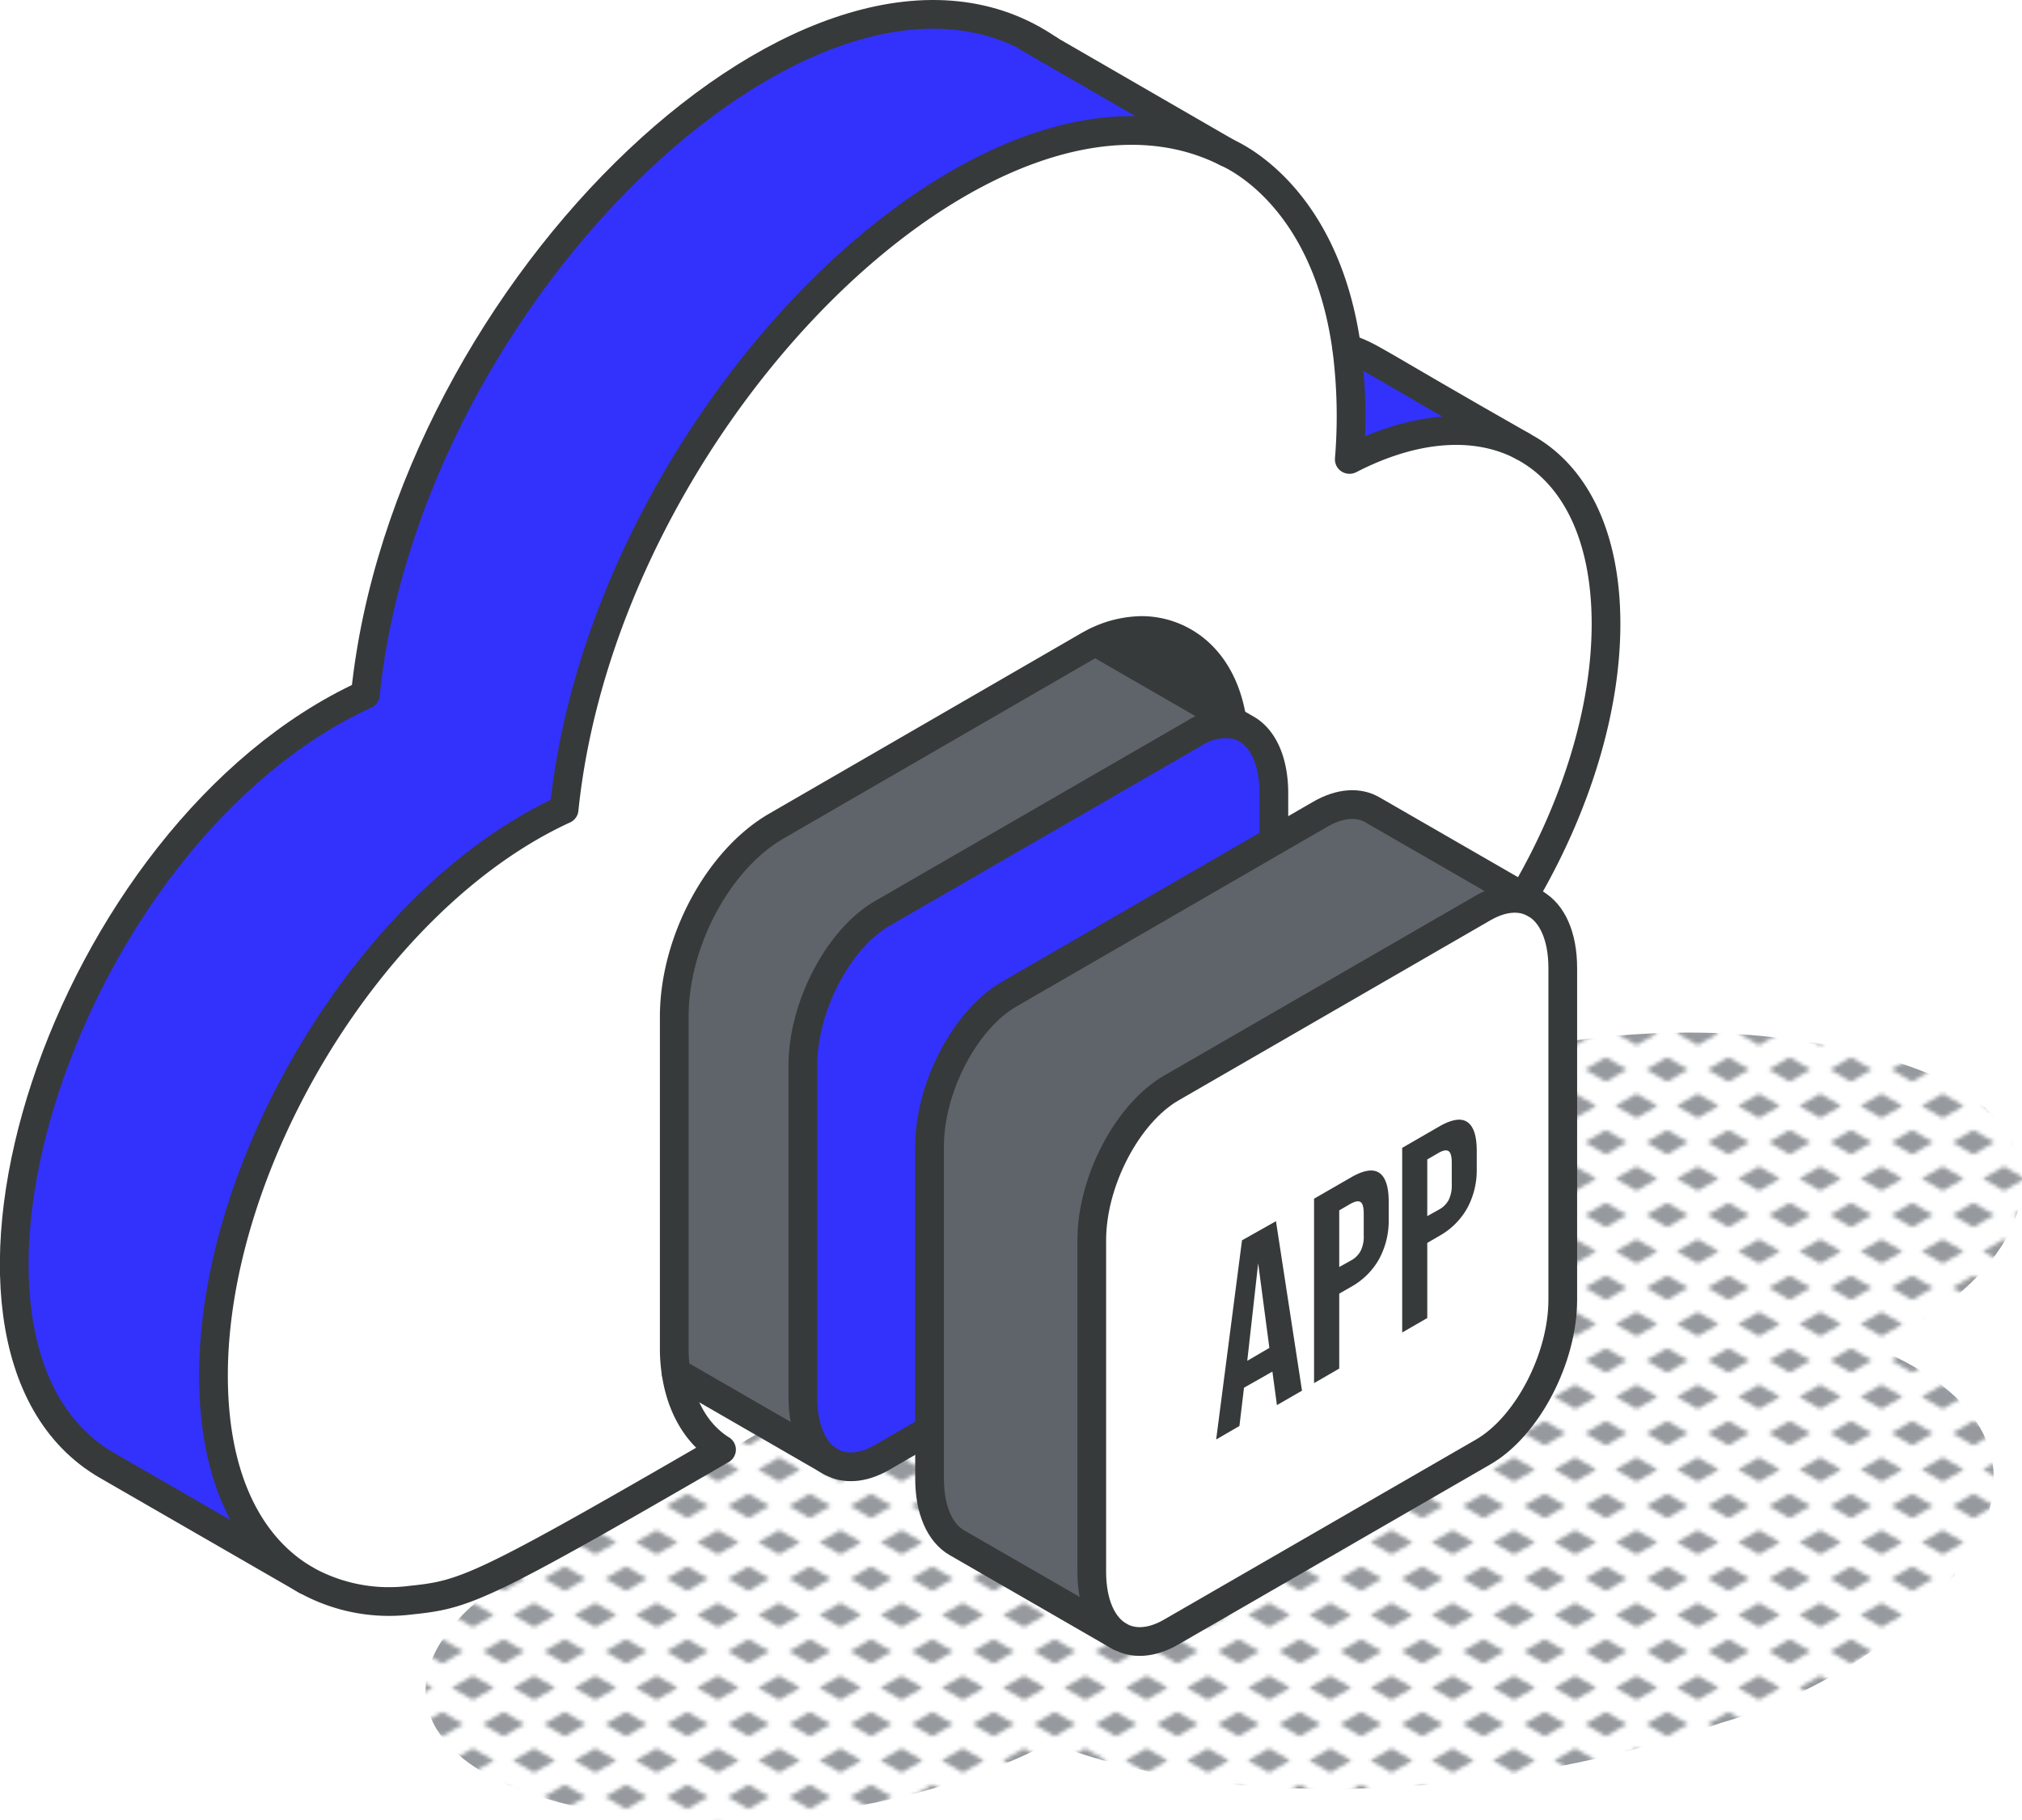 <svg xmlns="http://www.w3.org/2000/svg" xmlns:xlink="http://www.w3.org/1999/xlink" viewBox="0 0 211.3 190.14"><defs><style>.cls-1,.cls-8{fill:none;}.cls-2{fill:#969a9e;}.cls-3{fill:url(#New_Pattern_Swatch_3);}.cls-4{fill:#3232FC;}.cls-5{fill:#5f646b;}.cls-6{fill:#373a3a;}.cls-7{fill:#fff;}.cls-8{stroke:#373a3a;stroke-linecap:round;stroke-linejoin:round;stroke-width:3px;}</style><pattern id="New_Pattern_Swatch_3" data-name="New Pattern Swatch 3" width="16" height="19" patternTransform="translate(-2123.38 -47.85) scale(0.4)" patternUnits="userSpaceOnUse" viewBox="0 0 16 19"><rect class="cls-1" width="16" height="19"/><polygon class="cls-2" points="16 22.18 10.5 19 16 15.82 21.5 19 16 22.18"/><polygon class="cls-2" points="8 12.68 2.5 9.5 8 6.33 13.5 9.5 8 12.68"/><polygon class="cls-2" points="0 22.18 -5.5 19 0 15.82 5.5 19 0 22.18"/><polygon class="cls-2" points="16 3.18 10.5 0 16 -3.17 21.5 0 16 3.18"/><polygon class="cls-2" points="0 3.18 -5.5 0 0 -3.17 5.5 0 0 3.18"/></pattern></defs><g id="Layer_2" data-name="Layer 2"><g id="icons_design" data-name="icons design"><path class="cls-3" d="M197.35,110.73c-25.31-7.24-54.27,0-75.85,14.62L55,163.75C40.36,172.19,41.09,183,56.6,187.8c15,4.68,38.33,2.11,53.11-5.7,0,0,0,0,.05,0,20.06,7.82,48.7,5.43,70.06-2.07,21.19-6.06,43-28.17,15.89-39.31C213.72,132.64,218.48,116.77,197.35,110.73Z"/><path class="cls-4" d="M109.63,5.19C86-11.23,42.53,30,38.16,72.55c-31.37,14.4-48.7,68-27,80.55l20.82,12h0c-5.74-3.31-9.69-10.33-9.69-21.4,0-22.19,16.46-49.87,36.64-59.14,4.22-40.93,44.63-81,69.19-68.67L109.66,5.21Z"/><path class="cls-4" d="M83.9,111.32V146c0,3.34,1.11,5.71,2.87,6.72,1.46.85,3.37.77,5.45-.44l32.59-18.81c4.49-2.59,8-9.47,8.3-15.51,0-.13,0-.25,0-.38V82.9c0-3.34-1.11-5.71-2.87-6.73l-.16-.09a4.36,4.36,0,0,0-1.28-.41,6.11,6.11,0,0,0-4,.94L92.22,95.43C87.62,98.07,83.9,105.19,83.9,111.32Z"/><path class="cls-5" d="M128.76,75.31,114.5,67.08c-.27.13-.55.28-.82.44L81.09,86.34c-6,3.49-10.63,12-10.63,19.9V140.9a16.58,16.58,0,0,0,.18,2.49l16.13,9.31c-1.76-1-2.87-3.38-2.87-6.72V111.32c0-6.13,3.72-13.25,8.32-15.89l32.59-18.82a6.11,6.11,0,0,1,4-.94C128.79,75.55,128.78,75.44,128.76,75.31Z"/><path class="cls-6" d="M128.76,75.31c-.54-3.72-2.29-6.64-5-8.22l-.38-.21a8.88,8.88,0,0,0-4.1-1,10.84,10.84,0,0,0-4.79,1.18Z"/><path class="cls-7" d="M128.81,75.67a4.36,4.36,0,0,1,1.28.41l-1.33-.77C128.78,75.44,128.79,75.55,128.81,75.67Z"/><path class="cls-7" d="M114.5,67.08a11.16,11.16,0,0,1,4.79-1.18,8.88,8.88,0,0,1,4.1,1l.38.21c2.7,1.58,4.45,4.5,5,8.22l1.49.86c1.76,1,2.87,3.39,2.87,6.73,0,0,0,34.92,0,35l6.38-3.69c15.64-9,28.32-31,28.32-49.06,0-9.34-3.33-15.68-8.6-18.51l-.13-.08C154.3,44.1,147.94,44.43,141,48a.05.05,0,0,1-.05,0,54.92,54.92,0,0,0-.23-11.62C138.49,19.93,128.23,16,128.16,15.9,103.6,3.53,63.19,43.64,59,84.57c-20.18,9.27-36.64,37-36.64,59.14,0,11.07,4,18.09,9.69,21.4a17.88,17.88,0,0,0,10.89,2.09c5.69-.59,7.24-1.1,32.49-15.73-2.57-1.6-4.23-4.46-4.76-8.08a16.58,16.58,0,0,1-.18-2.49V106.24c0-7.85,4.58-16.41,10.63-19.9C81.09,86.34,114.23,67.22,114.5,67.08Z"/><path class="cls-4" d="M140.75,36.4A54.92,54.92,0,0,1,141,48a.05.05,0,0,0,.05,0c6.91-3.56,13.27-3.89,18.05-1.39C143.12,37.5,143.28,37.21,140.75,36.4Z"/><path class="cls-8" d="M159.08,46.6c-16-9.1-15.8-9.39-18.33-10.2"/><line class="cls-8" x1="109.63" y1="5.19" x2="107.44" y2="3.93"/><line class="cls-8" x1="128.16" y1="15.9" x2="109.66" y2="5.21"/><path class="cls-8" d="M32,165.12l-20.82-12c-21.73-12.56-4.4-66.15,27-80.55C42.53,30,86-11.23,109.63,5.19l0,0"/><path class="cls-8" d="M128.81,75.67c0-.12,0-.23-.05-.36-.56-3.72-2.29-6.64-5-8.22l-.38-.21a8.88,8.88,0,0,0-4.1-1,11.16,11.16,0,0,0-4.79,1.18c-.27.14-.55.28-.82.44L81.09,86.34c-6,3.49-10.63,12-10.63,19.9V140.9a16.58,16.58,0,0,0,.18,2.49c.53,3.62,2.19,6.48,4.76,8.08C50.15,166.1,48.6,166.61,42.91,167.2A17.88,17.88,0,0,1,32,165.11c-5.75-3.3-9.69-10.33-9.69-21.4,0-22.19,16.46-49.87,36.64-59.14,4.22-40.93,44.63-81,69.19-68.67.07.07,10.31,4,12.59,20.5A54.92,54.92,0,0,1,141,48a.05.05,0,0,0,.05,0c6.91-3.56,13.27-3.89,18.05-1.39l.13.08c5.27,2.83,8.6,9.17,8.6,18.51,0,18.06-12.68,40-28.32,49.06l-6.38,3.69"/><path class="cls-8" d="M114.49,67.08l15.76,9.09c1.76,1,2.87,3.39,2.87,6.73,0,0,0,34.91,0,35-.29,6-3.81,12.92-8.3,15.51L92.22,152.26c-2.08,1.21-4,1.29-5.45.44-1.76-1-2.87-3.38-2.87-6.72V111.32c0-6.13,3.72-13.25,8.32-15.89l32.59-18.82a6.11,6.11,0,0,1,4-.94,4.36,4.36,0,0,1,1.28.41"/><line class="cls-8" x1="86.77" y1="152.7" x2="70.64" y2="143.39"/><path class="cls-5" d="M97.12,119.78v34.66c0,3.34,1.11,5.7,2.86,6.72l17,9.8c-1.77-1-2.88-3.38-2.88-6.72V129.58c0-6.13,3.72-13.25,8.32-15.9L155,94.86c2-1.15,3.83-1.27,5.28-.52l-16.82-9.71c-1.45-.85-3.36-.76-5.44.43l-32.59,18.82C100.84,106.53,97.12,113.65,97.12,119.78Z"/><path class="cls-7" d="M114.09,129.58v34.66c0,3.34,1.11,5.71,2.88,6.72,1.45.85,3.36.77,5.44-.44L155,151.71c4.59-2.65,8.31-9.77,8.31-15.9V101.16c0-3.35-1.11-5.71-2.87-6.73l-.16-.09c-1.45-.75-3.28-.63-5.28.52l-32.59,18.82C117.81,116.33,114.09,123.45,114.09,129.58Z"/><path class="cls-8" d="M160.44,94.43c1.76,1,2.87,3.38,2.87,6.73v34.65c0,6.13-3.72,13.25-8.31,15.9l-32.59,18.81c-2.08,1.21-4,1.28-5.44.44-1.76-1-2.88-3.38-2.88-6.72V129.58c0-6.13,3.72-13.25,8.32-15.9L155,94.86c2-1.15,3.83-1.27,5.28-.52"/><path class="cls-8" d="M117,171l-17-9.8c-1.75-1-2.86-3.38-2.86-6.72V119.78c0-6.13,3.72-13.25,8.31-15.9L138,85.06c2.08-1.19,4-1.28,5.44-.43l17,9.8"/><path class="cls-6" d="M129.79,129.6l3.55-2,2.72,17.71-2.62,1.51-.48-3.55v.05L130,145l-.48,4-2.43,1.41Zm2.86,11.24L131.48,132l0,0-1.14,10.19Z"/><path class="cls-6" d="M137.32,125.25l3.87-2.23c1.3-.75,2.28-.91,2.93-.48s1,1.43,1,3v1.9a8.38,8.38,0,0,1-1,4.11,7.52,7.52,0,0,1-2.93,2.91l-1.24.71V143l-2.63,1.52Zm3.87,6.45a2.44,2.44,0,0,0,1-1,3.28,3.28,0,0,0,.32-1.59v-2.28c0-.66-.1-1.07-.32-1.22s-.53-.1-1,.14l-1.24.72v5.92Z"/><path class="cls-6" d="M146.53,119.94l3.86-2.23c1.3-.75,2.28-.91,2.93-.48s1,1.42,1,3v1.9a8.31,8.31,0,0,1-1,4.12,7.56,7.56,0,0,1-2.93,2.9l-1.24.72v7.85l-2.62,1.51Zm3.86,6.44a2.51,2.51,0,0,0,1-1,3.43,3.43,0,0,0,.32-1.59v-2.28c0-.67-.11-1.07-.32-1.22s-.54-.11-1,.14l-1.24.72v5.92Z"/></g></g></svg>